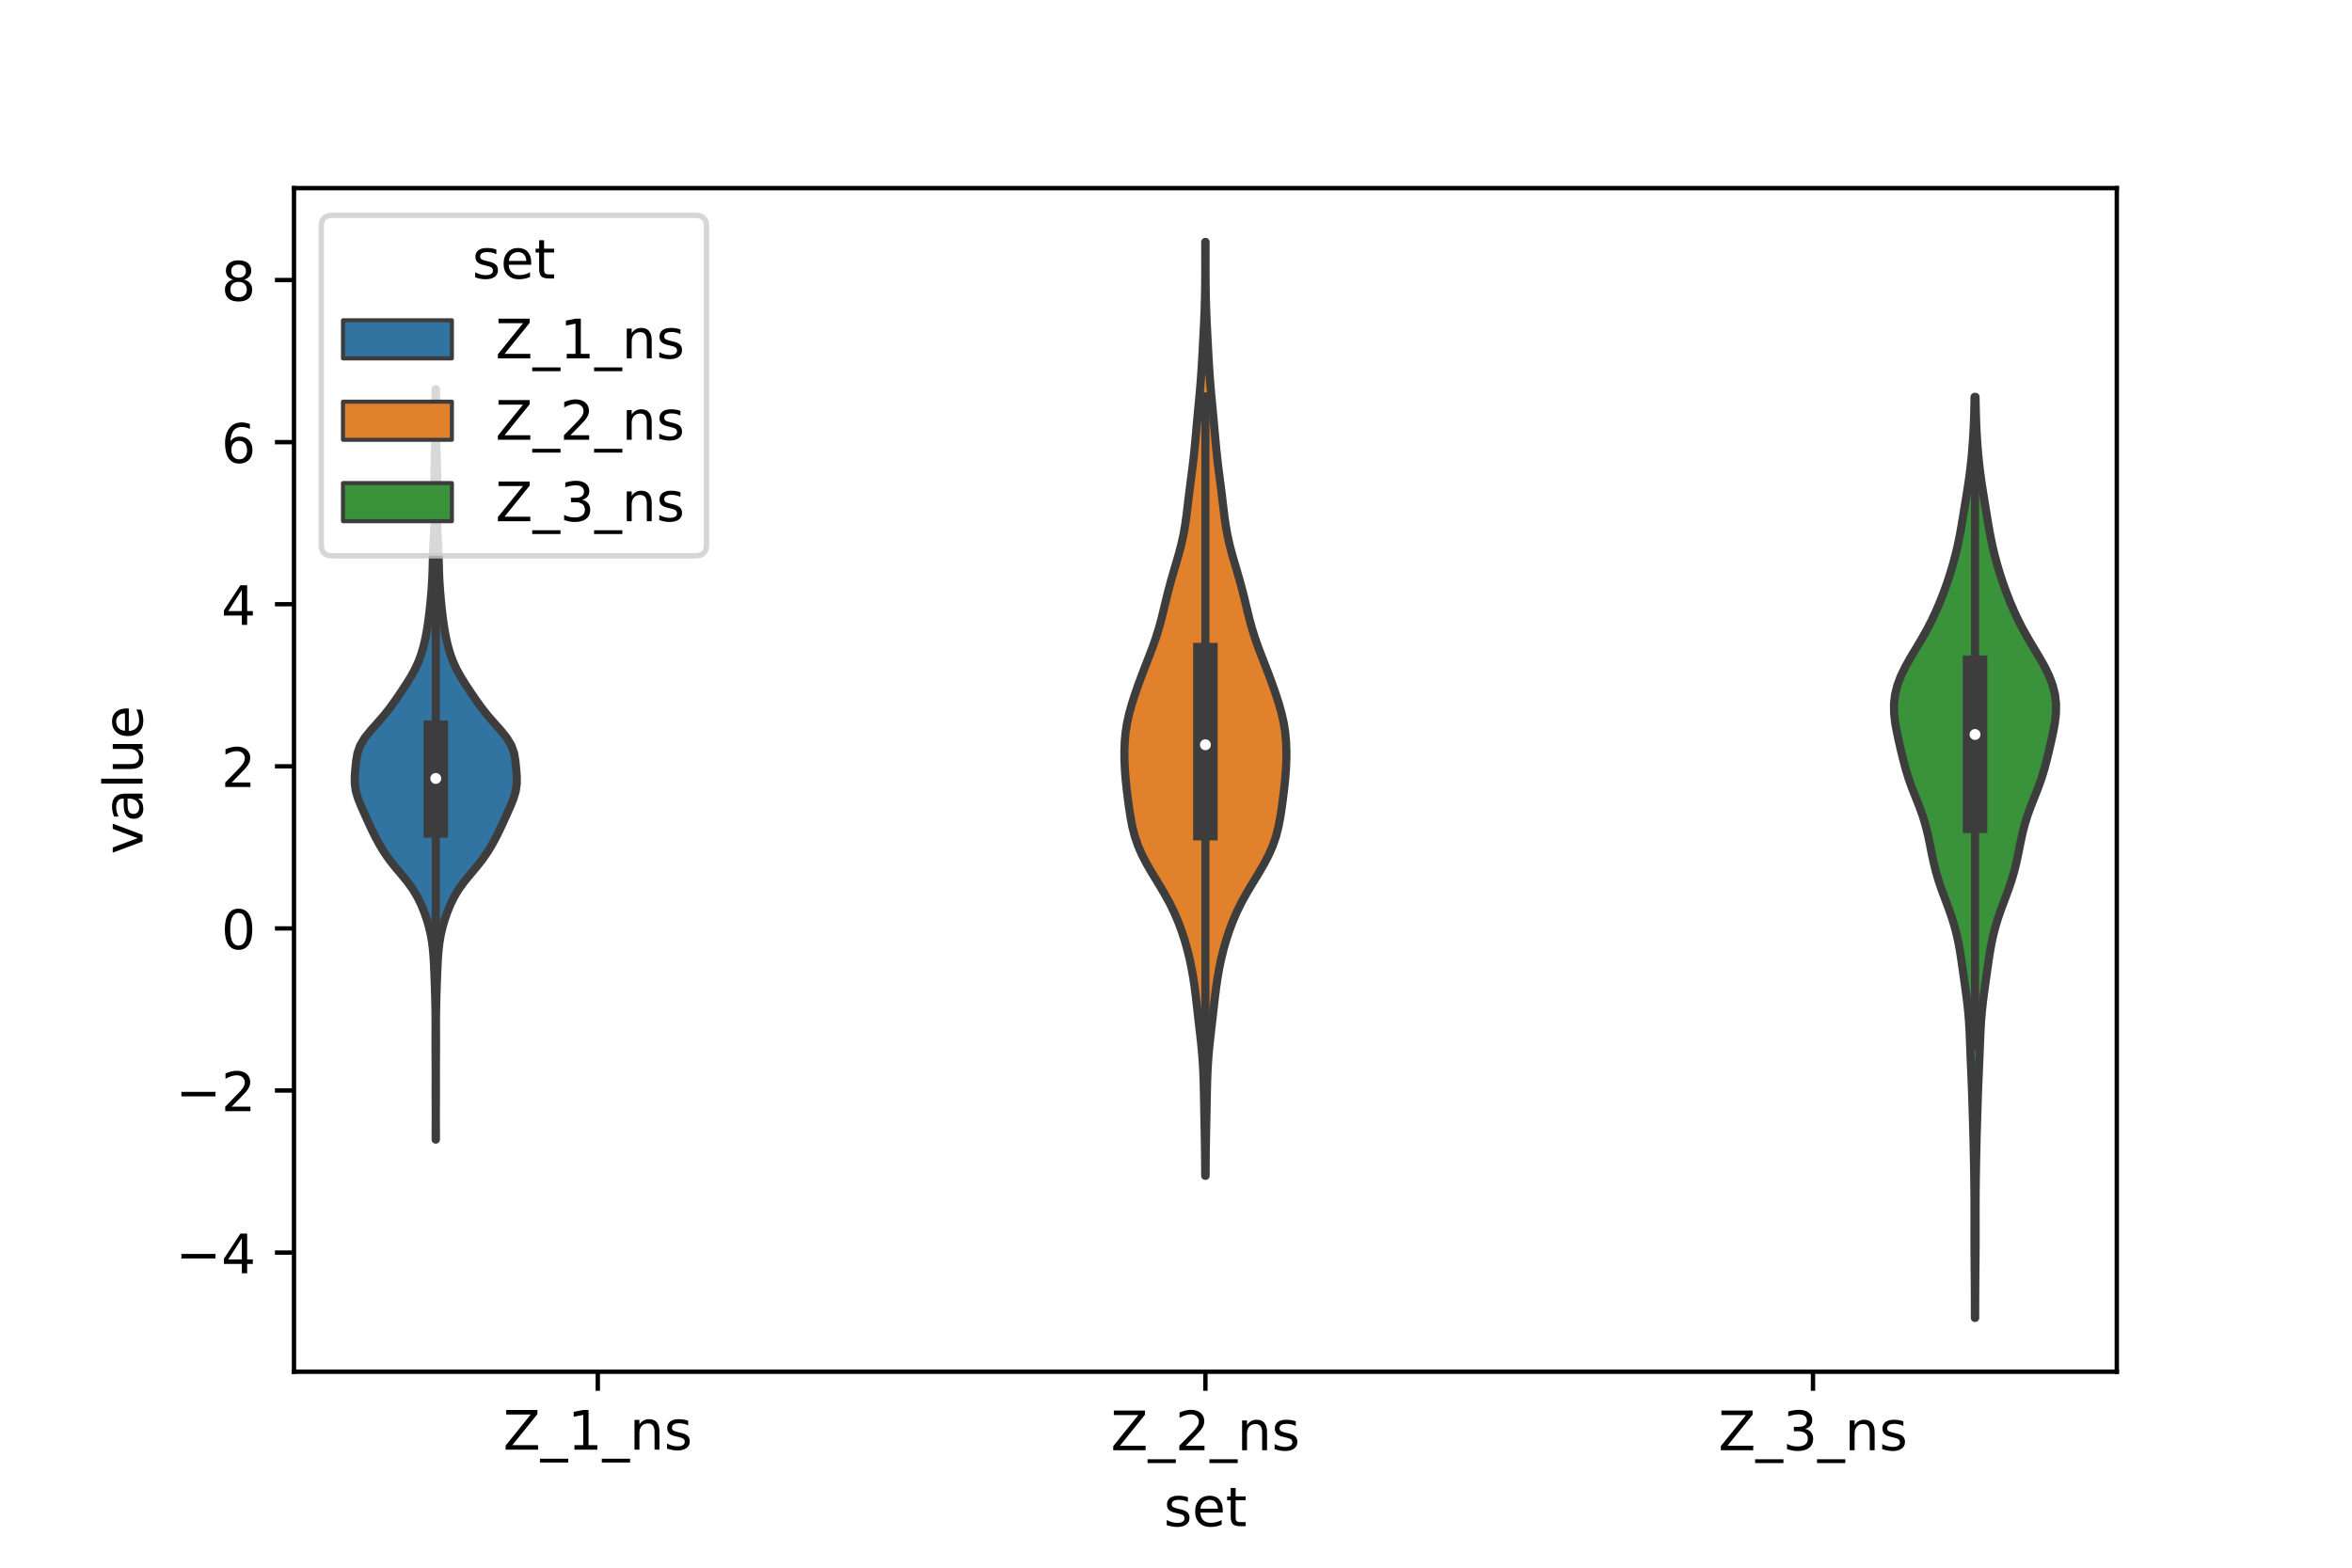 <?xml version="1.0" encoding="utf-8" standalone="no"?>
<!DOCTYPE svg PUBLIC "-//W3C//DTD SVG 1.1//EN"
  "http://www.w3.org/Graphics/SVG/1.1/DTD/svg11.dtd">
<!-- Created with matplotlib (https://matplotlib.org/) -->
<svg height="288pt" version="1.1" viewBox="0 0 432 288" width="432pt" xmlns="http://www.w3.org/2000/svg" xmlns:xlink="http://www.w3.org/1999/xlink">
 <defs>
  <style type="text/css">*{stroke-linecap:butt;stroke-linejoin:round;}</style>
 </defs>
 <g id="figure_1">
  <g id="patch_1">
   <path d="M 0 288 
L 432 288 
L 432 0 
L 0 0 
z
" style="fill:#ffffff;"/>
  </g>
  <g id="axes_1">
   <g id="patch_2">
    <path d="M 54 252 
L 388.8 252 
L 388.8 34.56 
L 54 34.56 
z
" style="fill:#ffffff;"/>
   </g>
   <g id="PolyCollection_1">
    <defs>
     <path d="M 80.063 -78.647 
L 80.017 -78.647 
L 80.019 -80.039 
L 80.024 -81.432 
L 80.028 -82.824 
L 80.026 -84.217 
L 80.022 -85.609 
L 80.017 -87.002 
L 80.017 -88.394 
L 80.019 -89.787 
L 80.021 -91.179 
L 80.016 -92.572 
L 80.006 -93.964 
L 79.997 -95.357 
L 79.994 -96.749 
L 79.999 -98.142 
L 80.004 -99.534 
L 80.001 -100.927 
L 79.985 -102.319 
L 79.957 -103.712 
L 79.921 -105.104 
L 79.88 -106.497 
L 79.832 -107.889 
L 79.778 -109.282 
L 79.717 -110.674 
L 79.641 -112.067 
L 79.531 -113.459 
L 79.367 -114.852 
L 79.13 -116.244 
L 78.811 -117.637 
L 78.409 -119.029 
L 77.926 -120.422 
L 77.358 -121.814 
L 76.681 -123.207 
L 75.851 -124.599 
L 74.846 -125.992 
L 73.703 -127.384 
L 72.529 -128.777 
L 71.436 -130.169 
L 70.477 -131.562 
L 69.64 -132.954 
L 68.894 -134.347 
L 68.213 -135.739 
L 67.57 -137.132 
L 66.942 -138.524 
L 66.325 -139.917 
L 65.763 -141.309 
L 65.35 -142.702 
L 65.16 -144.094 
L 65.171 -145.487 
L 65.281 -146.879 
L 65.425 -148.272 
L 65.668 -149.664 
L 66.161 -151.057 
L 66.997 -152.449 
L 68.12 -153.842 
L 69.367 -155.234 
L 70.574 -156.627 
L 71.667 -158.019 
L 72.666 -159.412 
L 73.618 -160.804 
L 74.54 -162.197 
L 75.408 -163.589 
L 76.183 -164.982 
L 76.831 -166.374 
L 77.351 -167.767 
L 77.762 -169.159 
L 78.094 -170.552 
L 78.364 -171.944 
L 78.587 -173.337 
L 78.776 -174.729 
L 78.939 -176.122 
L 79.081 -177.514 
L 79.205 -178.907 
L 79.313 -180.299 
L 79.396 -181.692 
L 79.45 -183.084 
L 79.485 -184.477 
L 79.52 -185.869 
L 79.573 -187.262 
L 79.646 -188.654 
L 79.724 -190.047 
L 79.789 -191.439 
L 79.828 -192.832 
L 79.837 -194.225 
L 79.824 -195.617 
L 79.803 -197.01 
L 79.784 -198.402 
L 79.78 -199.795 
L 79.797 -201.187 
L 79.833 -202.58 
L 79.873 -203.972 
L 79.907 -205.365 
L 79.932 -206.757 
L 79.952 -208.15 
L 79.971 -209.542 
L 79.988 -210.935 
L 79.996 -212.327 
L 79.996 -213.72 
L 79.993 -215.112 
L 79.995 -216.505 
L 80.085 -216.505 
L 80.085 -216.505 
L 80.087 -215.112 
L 80.084 -213.72 
L 80.084 -212.327 
L 80.092 -210.935 
L 80.109 -209.542 
L 80.128 -208.15 
L 80.148 -206.757 
L 80.173 -205.365 
L 80.207 -203.972 
L 80.247 -202.58 
L 80.283 -201.187 
L 80.3 -199.795 
L 80.296 -198.402 
L 80.277 -197.01 
L 80.256 -195.617 
L 80.243 -194.225 
L 80.252 -192.832 
L 80.291 -191.439 
L 80.356 -190.047 
L 80.434 -188.654 
L 80.507 -187.262 
L 80.56 -185.869 
L 80.595 -184.477 
L 80.63 -183.084 
L 80.684 -181.692 
L 80.767 -180.299 
L 80.875 -178.907 
L 80.999 -177.514 
L 81.141 -176.122 
L 81.304 -174.729 
L 81.493 -173.337 
L 81.716 -171.944 
L 81.986 -170.552 
L 82.318 -169.159 
L 82.729 -167.767 
L 83.249 -166.374 
L 83.897 -164.982 
L 84.672 -163.589 
L 85.54 -162.197 
L 86.462 -160.804 
L 87.414 -159.412 
L 88.413 -158.019 
L 89.506 -156.627 
L 90.713 -155.234 
L 91.96 -153.842 
L 93.083 -152.449 
L 93.919 -151.057 
L 94.412 -149.664 
L 94.655 -148.272 
L 94.799 -146.879 
L 94.909 -145.487 
L 94.92 -144.094 
L 94.73 -142.702 
L 94.317 -141.309 
L 93.755 -139.917 
L 93.138 -138.524 
L 92.51 -137.132 
L 91.867 -135.739 
L 91.186 -134.347 
L 90.44 -132.954 
L 89.603 -131.562 
L 88.644 -130.169 
L 87.551 -128.777 
L 86.377 -127.384 
L 85.234 -125.992 
L 84.229 -124.599 
L 83.399 -123.207 
L 82.722 -121.814 
L 82.154 -120.422 
L 81.671 -119.029 
L 81.269 -117.637 
L 80.95 -116.244 
L 80.713 -114.852 
L 80.549 -113.459 
L 80.439 -112.067 
L 80.363 -110.674 
L 80.302 -109.282 
L 80.248 -107.889 
L 80.2 -106.497 
L 80.159 -105.104 
L 80.123 -103.712 
L 80.095 -102.319 
L 80.079 -100.927 
L 80.076 -99.534 
L 80.081 -98.142 
L 80.086 -96.749 
L 80.083 -95.357 
L 80.074 -93.964 
L 80.064 -92.572 
L 80.059 -91.179 
L 80.061 -89.787 
L 80.063 -88.394 
L 80.063 -87.002 
L 80.058 -85.609 
L 80.054 -84.217 
L 80.052 -82.824 
L 80.056 -81.432 
L 80.061 -80.039 
L 80.063 -78.647 
z
" id="md179e1d41a" style="stroke:#3d3d3d;stroke-width:1.5;"/>
    </defs>
    <g clip-path="url(#p4caecbad64)">
     <use style="fill:#3274a1;stroke:#3d3d3d;stroke-width:1.5;" x="0" xlink:href="#md179e1d41a" y="288"/>
    </g>
   </g>
   <g id="PolyCollection_2">
    <defs>
     <path d="M 221.435 -71.985 
L 221.365 -71.985 
L 221.356 -73.718 
L 221.342 -75.451 
L 221.321 -77.184 
L 221.293 -78.917 
L 221.26 -80.65 
L 221.223 -82.384 
L 221.188 -84.117 
L 221.156 -85.85 
L 221.122 -87.583 
L 221.08 -89.316 
L 221.017 -91.049 
L 220.923 -92.782 
L 220.792 -94.515 
L 220.626 -96.248 
L 220.435 -97.981 
L 220.235 -99.714 
L 220.036 -101.447 
L 219.84 -103.18 
L 219.64 -104.913 
L 219.421 -106.646 
L 219.167 -108.379 
L 218.864 -110.112 
L 218.502 -111.845 
L 218.075 -113.578 
L 217.58 -115.311 
L 217.011 -117.044 
L 216.36 -118.777 
L 215.612 -120.51 
L 214.755 -122.243 
L 213.795 -123.977 
L 212.76 -125.71 
L 211.702 -127.443 
L 210.687 -129.176 
L 209.778 -130.909 
L 209.019 -132.642 
L 208.427 -134.375 
L 207.985 -136.108 
L 207.652 -137.841 
L 207.385 -139.574 
L 207.15 -141.307 
L 206.938 -143.04 
L 206.757 -144.773 
L 206.619 -146.506 
L 206.537 -148.239 
L 206.52 -149.972 
L 206.581 -151.705 
L 206.74 -153.438 
L 207.013 -155.171 
L 207.4 -156.904 
L 207.883 -158.637 
L 208.437 -160.37 
L 209.037 -162.103 
L 209.674 -163.836 
L 210.339 -165.57 
L 211.015 -167.303 
L 211.675 -169.036 
L 212.287 -170.769 
L 212.83 -172.502 
L 213.306 -174.235 
L 213.735 -175.968 
L 214.151 -177.701 
L 214.582 -179.434 
L 215.046 -181.167 
L 215.543 -182.9 
L 216.056 -184.633 
L 216.555 -186.366 
L 217.005 -188.099 
L 217.384 -189.832 
L 217.686 -191.565 
L 217.928 -193.298 
L 218.138 -195.031 
L 218.344 -196.764 
L 218.559 -198.497 
L 218.785 -200.23 
L 219.008 -201.963 
L 219.215 -203.696 
L 219.398 -205.429 
L 219.561 -207.162 
L 219.715 -208.896 
L 219.871 -210.629 
L 220.032 -212.362 
L 220.197 -214.095 
L 220.358 -215.828 
L 220.506 -217.561 
L 220.636 -219.294 
L 220.748 -221.027 
L 220.848 -222.76 
L 220.942 -224.493 
L 221.033 -226.226 
L 221.121 -227.959 
L 221.201 -229.692 
L 221.267 -231.425 
L 221.317 -233.158 
L 221.349 -234.891 
L 221.367 -236.624 
L 221.375 -238.357 
L 221.377 -240.09 
L 221.376 -241.823 
L 221.376 -243.556 
L 221.424 -243.556 
L 221.424 -243.556 
L 221.424 -241.823 
L 221.423 -240.09 
L 221.425 -238.357 
L 221.433 -236.624 
L 221.451 -234.891 
L 221.483 -233.158 
L 221.533 -231.425 
L 221.599 -229.692 
L 221.679 -227.959 
L 221.767 -226.226 
L 221.858 -224.493 
L 221.952 -222.76 
L 222.052 -221.027 
L 222.164 -219.294 
L 222.294 -217.561 
L 222.442 -215.828 
L 222.603 -214.095 
L 222.768 -212.362 
L 222.929 -210.629 
L 223.085 -208.896 
L 223.239 -207.162 
L 223.402 -205.429 
L 223.585 -203.696 
L 223.792 -201.963 
L 224.015 -200.23 
L 224.241 -198.497 
L 224.456 -196.764 
L 224.662 -195.031 
L 224.872 -193.298 
L 225.114 -191.565 
L 225.416 -189.832 
L 225.795 -188.099 
L 226.245 -186.366 
L 226.744 -184.633 
L 227.257 -182.9 
L 227.754 -181.167 
L 228.218 -179.434 
L 228.649 -177.701 
L 229.065 -175.968 
L 229.494 -174.235 
L 229.97 -172.502 
L 230.513 -170.769 
L 231.125 -169.036 
L 231.785 -167.303 
L 232.461 -165.57 
L 233.126 -163.836 
L 233.763 -162.103 
L 234.363 -160.37 
L 234.917 -158.637 
L 235.4 -156.904 
L 235.787 -155.171 
L 236.06 -153.438 
L 236.219 -151.705 
L 236.28 -149.972 
L 236.263 -148.239 
L 236.181 -146.506 
L 236.043 -144.773 
L 235.862 -143.04 
L 235.65 -141.307 
L 235.415 -139.574 
L 235.148 -137.841 
L 234.815 -136.108 
L 234.373 -134.375 
L 233.781 -132.642 
L 233.022 -130.909 
L 232.113 -129.176 
L 231.098 -127.443 
L 230.04 -125.71 
L 229.005 -123.977 
L 228.045 -122.243 
L 227.188 -120.51 
L 226.44 -118.777 
L 225.789 -117.044 
L 225.22 -115.311 
L 224.725 -113.578 
L 224.298 -111.845 
L 223.936 -110.112 
L 223.633 -108.379 
L 223.379 -106.646 
L 223.16 -104.913 
L 222.96 -103.18 
L 222.764 -101.447 
L 222.565 -99.714 
L 222.365 -97.981 
L 222.174 -96.248 
L 222.008 -94.515 
L 221.877 -92.782 
L 221.783 -91.049 
L 221.72 -89.316 
L 221.678 -87.583 
L 221.644 -85.85 
L 221.612 -84.117 
L 221.577 -82.384 
L 221.54 -80.65 
L 221.507 -78.917 
L 221.479 -77.184 
L 221.458 -75.451 
L 221.444 -73.718 
L 221.435 -71.985 
z
" id="md90a93c99d" style="stroke:#3d3d3d;stroke-width:1.5;"/>
    </defs>
    <g clip-path="url(#p4caecbad64)">
     <use style="fill:#e1812c;stroke:#3d3d3d;stroke-width:1.5;" x="0" xlink:href="#md90a93c99d" y="288"/>
    </g>
   </g>
   <g id="PolyCollection_3">
    <defs>
     <path d="M 362.785 -45.884 
L 362.735 -45.884 
L 362.733 -47.593 
L 362.729 -49.302 
L 362.723 -51.011 
L 362.711 -52.72 
L 362.696 -54.429 
L 362.68 -56.138 
L 362.667 -57.848 
L 362.659 -59.557 
L 362.657 -61.266 
L 362.659 -62.975 
L 362.661 -64.684 
L 362.66 -66.393 
L 362.654 -68.102 
L 362.64 -69.811 
L 362.618 -71.52 
L 362.59 -73.23 
L 362.559 -74.939 
L 362.524 -76.648 
L 362.485 -78.357 
L 362.44 -80.066 
L 362.39 -81.775 
L 362.338 -83.484 
L 362.285 -85.193 
L 362.229 -86.903 
L 362.168 -88.612 
L 362.098 -90.321 
L 362.023 -92.03 
L 361.95 -93.739 
L 361.883 -95.448 
L 361.818 -97.157 
L 361.741 -98.866 
L 361.637 -100.576 
L 361.492 -102.285 
L 361.306 -103.994 
L 361.087 -105.703 
L 360.85 -107.412 
L 360.608 -109.121 
L 360.365 -110.83 
L 360.112 -112.539 
L 359.824 -114.249 
L 359.474 -115.958 
L 359.041 -117.667 
L 358.52 -119.376 
L 357.924 -121.085 
L 357.286 -122.794 
L 356.652 -124.503 
L 356.067 -126.212 
L 355.563 -127.922 
L 355.142 -129.631 
L 354.782 -131.34 
L 354.443 -133.049 
L 354.08 -134.758 
L 353.651 -136.467 
L 353.128 -138.176 
L 352.509 -139.885 
L 351.831 -141.595 
L 351.158 -143.304 
L 350.547 -145.013 
L 350.023 -146.722 
L 349.571 -148.431 
L 349.158 -150.14 
L 348.764 -151.849 
L 348.395 -153.558 
L 348.087 -155.268 
L 347.898 -156.977 
L 347.88 -158.686 
L 348.074 -160.395 
L 348.497 -162.104 
L 349.14 -163.813 
L 349.972 -165.522 
L 350.937 -167.231 
L 351.964 -168.941 
L 352.984 -170.65 
L 353.945 -172.359 
L 354.825 -174.068 
L 355.622 -175.777 
L 356.349 -177.486 
L 357.016 -179.195 
L 357.631 -180.904 
L 358.193 -182.614 
L 358.704 -184.323 
L 359.163 -186.032 
L 359.57 -187.741 
L 359.925 -189.45 
L 360.238 -191.159 
L 360.523 -192.868 
L 360.799 -194.577 
L 361.077 -196.287 
L 361.353 -197.996 
L 361.613 -199.705 
L 361.844 -201.414 
L 362.041 -203.123 
L 362.206 -204.832 
L 362.341 -206.541 
L 362.45 -208.25 
L 362.535 -209.96 
L 362.596 -211.669 
L 362.641 -213.378 
L 362.674 -215.087 
L 362.846 -215.087 
L 362.846 -215.087 
L 362.879 -213.378 
L 362.924 -211.669 
L 362.985 -209.96 
L 363.07 -208.25 
L 363.179 -206.541 
L 363.314 -204.832 
L 363.479 -203.123 
L 363.676 -201.414 
L 363.907 -199.705 
L 364.167 -197.996 
L 364.443 -196.287 
L 364.721 -194.577 
L 364.997 -192.868 
L 365.282 -191.159 
L 365.595 -189.45 
L 365.95 -187.741 
L 366.357 -186.032 
L 366.816 -184.323 
L 367.327 -182.614 
L 367.889 -180.904 
L 368.504 -179.195 
L 369.171 -177.486 
L 369.898 -175.777 
L 370.695 -174.068 
L 371.575 -172.359 
L 372.536 -170.65 
L 373.556 -168.941 
L 374.583 -167.231 
L 375.548 -165.522 
L 376.38 -163.813 
L 377.023 -162.104 
L 377.446 -160.395 
L 377.64 -158.686 
L 377.622 -156.977 
L 377.433 -155.268 
L 377.125 -153.558 
L 376.756 -151.849 
L 376.362 -150.14 
L 375.949 -148.431 
L 375.497 -146.722 
L 374.973 -145.013 
L 374.362 -143.304 
L 373.689 -141.595 
L 373.011 -139.885 
L 372.392 -138.176 
L 371.869 -136.467 
L 371.44 -134.758 
L 371.077 -133.049 
L 370.738 -131.34 
L 370.378 -129.631 
L 369.957 -127.922 
L 369.453 -126.212 
L 368.868 -124.503 
L 368.234 -122.794 
L 367.596 -121.085 
L 367 -119.376 
L 366.479 -117.667 
L 366.046 -115.958 
L 365.696 -114.249 
L 365.408 -112.539 
L 365.155 -110.83 
L 364.912 -109.121 
L 364.67 -107.412 
L 364.433 -105.703 
L 364.214 -103.994 
L 364.028 -102.285 
L 363.883 -100.576 
L 363.779 -98.866 
L 363.702 -97.157 
L 363.637 -95.448 
L 363.57 -93.739 
L 363.497 -92.03 
L 363.422 -90.321 
L 363.352 -88.612 
L 363.291 -86.903 
L 363.235 -85.193 
L 363.182 -83.484 
L 363.13 -81.775 
L 363.08 -80.066 
L 363.035 -78.357 
L 362.996 -76.648 
L 362.961 -74.939 
L 362.93 -73.23 
L 362.902 -71.52 
L 362.88 -69.811 
L 362.866 -68.102 
L 362.86 -66.393 
L 362.859 -64.684 
L 362.861 -62.975 
L 362.863 -61.266 
L 362.861 -59.557 
L 362.853 -57.848 
L 362.84 -56.138 
L 362.824 -54.429 
L 362.809 -52.72 
L 362.797 -51.011 
L 362.791 -49.302 
L 362.787 -47.593 
L 362.785 -45.884 
z
" id="m3071bacc6a" style="stroke:#3d3d3d;stroke-width:1.5;"/>
    </defs>
    <g clip-path="url(#p4caecbad64)">
     <use style="fill:#3a923a;stroke:#3d3d3d;stroke-width:1.5;" x="0" xlink:href="#m3071bacc6a" y="288"/>
    </g>
   </g>
   <g id="patch_3">
    <path clip-path="url(#p4caecbad64)" d="M 109.8 170.558 
L 109.8 170.558 
L 109.8 170.558 
L 109.8 170.558 
z
" style="fill:#3274a1;stroke:#3d3d3d;stroke-linejoin:miter;stroke-width:0.75;"/>
   </g>
   <g id="patch_4">
    <path clip-path="url(#p4caecbad64)" d="M 109.8 170.558 
L 109.8 170.558 
L 109.8 170.558 
L 109.8 170.558 
z
" style="fill:#e1812c;stroke:#3d3d3d;stroke-linejoin:miter;stroke-width:0.75;"/>
   </g>
   <g id="patch_5">
    <path clip-path="url(#p4caecbad64)" d="M 109.8 170.558 
L 109.8 170.558 
L 109.8 170.558 
L 109.8 170.558 
z
" style="fill:#3a923a;stroke:#3d3d3d;stroke-linejoin:miter;stroke-width:0.75;"/>
   </g>
   <g id="matplotlib.axis_1">
    <g id="xtick_1">
     <g id="line2d_1">
      <defs>
       <path d="M 0 0 
L 0 3.5 
" id="mbedfca39b6" style="stroke:#000000;stroke-width:0.8;"/>
      </defs>
      <g>
       <use style="stroke:#000000;stroke-width:0.8;" x="109.8" xlink:href="#mbedfca39b6" y="252"/>
      </g>
     </g>
     <g id="text_1">
      <!-- Z_1_ns -->
      <g transform="translate(92.42 266.32)scale(0.1 -0.1)">
       <defs>
        <path d="M 5.609 72.906 
L 62.891 72.906 
L 62.891 65.375 
L 16.797 8.297 
L 64.016 8.297 
L 64.016 0 
L 4.5 0 
L 4.5 7.516 
L 50.594 64.594 
L 5.609 64.594 
z
" id="DejaVuSans-90"/>
        <path d="M 50.984 -16.609 
L 50.984 -23.578 
L -0.984 -23.578 
L -0.984 -16.609 
z
" id="DejaVuSans-95"/>
        <path d="M 12.406 8.297 
L 28.516 8.297 
L 28.516 63.922 
L 10.984 60.406 
L 10.984 69.391 
L 28.422 72.906 
L 38.281 72.906 
L 38.281 8.297 
L 54.391 8.297 
L 54.391 0 
L 12.406 0 
z
" id="DejaVuSans-49"/>
        <path d="M 54.891 33.016 
L 54.891 0 
L 45.906 0 
L 45.906 32.719 
Q 45.906 40.484 42.875 44.328 
Q 39.844 48.188 33.797 48.188 
Q 26.516 48.188 22.312 43.547 
Q 18.109 38.922 18.109 30.906 
L 18.109 0 
L 9.078 0 
L 9.078 54.688 
L 18.109 54.688 
L 18.109 46.188 
Q 21.344 51.125 25.703 53.562 
Q 30.078 56 35.797 56 
Q 45.219 56 50.047 50.172 
Q 54.891 44.344 54.891 33.016 
z
" id="DejaVuSans-110"/>
        <path d="M 44.281 53.078 
L 44.281 44.578 
Q 40.484 46.531 36.375 47.5 
Q 32.281 48.484 27.875 48.484 
Q 21.188 48.484 17.844 46.438 
Q 14.5 44.391 14.5 40.281 
Q 14.5 37.156 16.891 35.375 
Q 19.281 33.594 26.516 31.984 
L 29.594 31.297 
Q 39.156 29.25 43.188 25.516 
Q 47.219 21.781 47.219 15.094 
Q 47.219 7.469 41.188 3.016 
Q 35.156 -1.422 24.609 -1.422 
Q 20.219 -1.422 15.453 -0.562 
Q 10.688 0.297 5.422 2 
L 5.422 11.281 
Q 10.406 8.688 15.234 7.391 
Q 20.062 6.109 24.812 6.109 
Q 31.156 6.109 34.562 8.281 
Q 37.984 10.453 37.984 14.406 
Q 37.984 18.062 35.516 20.016 
Q 33.062 21.969 24.703 23.781 
L 21.578 24.516 
Q 13.234 26.266 9.516 29.906 
Q 5.812 33.547 5.812 39.891 
Q 5.812 47.609 11.281 51.797 
Q 16.75 56 26.812 56 
Q 31.781 56 36.172 55.266 
Q 40.578 54.547 44.281 53.078 
z
" id="DejaVuSans-115"/>
       </defs>
       <use xlink:href="#DejaVuSans-90"/>
       <use x="68.506" xlink:href="#DejaVuSans-95"/>
       <use x="118.506" xlink:href="#DejaVuSans-49"/>
       <use x="182.129" xlink:href="#DejaVuSans-95"/>
       <use x="232.129" xlink:href="#DejaVuSans-110"/>
       <use x="295.508" xlink:href="#DejaVuSans-115"/>
      </g>
     </g>
    </g>
    <g id="xtick_2">
     <g id="line2d_2">
      <g>
       <use style="stroke:#000000;stroke-width:0.8;" x="221.4" xlink:href="#mbedfca39b6" y="252"/>
      </g>
     </g>
     <g id="text_2">
      <!-- Z_2_ns -->
      <g transform="translate(204.02 266.422)scale(0.1 -0.1)">
       <defs>
        <path d="M 19.188 8.297 
L 53.609 8.297 
L 53.609 0 
L 7.328 0 
L 7.328 8.297 
Q 12.938 14.109 22.625 23.891 
Q 32.328 33.688 34.812 36.531 
Q 39.547 41.844 41.422 45.531 
Q 43.312 49.219 43.312 52.781 
Q 43.312 58.594 39.234 62.25 
Q 35.156 65.922 28.609 65.922 
Q 23.969 65.922 18.812 64.312 
Q 13.672 62.703 7.812 59.422 
L 7.812 69.391 
Q 13.766 71.781 18.938 73 
Q 24.125 74.219 28.422 74.219 
Q 39.75 74.219 46.484 68.547 
Q 53.219 62.891 53.219 53.422 
Q 53.219 48.922 51.531 44.891 
Q 49.859 40.875 45.406 35.406 
Q 44.188 33.984 37.641 27.219 
Q 31.109 20.453 19.188 8.297 
z
" id="DejaVuSans-50"/>
       </defs>
       <use xlink:href="#DejaVuSans-90"/>
       <use x="68.506" xlink:href="#DejaVuSans-95"/>
       <use x="118.506" xlink:href="#DejaVuSans-50"/>
       <use x="182.129" xlink:href="#DejaVuSans-95"/>
       <use x="232.129" xlink:href="#DejaVuSans-110"/>
       <use x="295.508" xlink:href="#DejaVuSans-115"/>
      </g>
     </g>
    </g>
    <g id="xtick_3">
     <g id="line2d_3">
      <g>
       <use style="stroke:#000000;stroke-width:0.8;" x="333" xlink:href="#mbedfca39b6" y="252"/>
      </g>
     </g>
     <g id="text_3">
      <!-- Z_3_ns -->
      <g transform="translate(315.62 266.422)scale(0.1 -0.1)">
       <defs>
        <path d="M 40.578 39.312 
Q 47.656 37.797 51.625 33 
Q 55.609 28.219 55.609 21.188 
Q 55.609 10.406 48.188 4.484 
Q 40.766 -1.422 27.094 -1.422 
Q 22.516 -1.422 17.656 -0.516 
Q 12.797 0.391 7.625 2.203 
L 7.625 11.719 
Q 11.719 9.328 16.594 8.109 
Q 21.484 6.891 26.812 6.891 
Q 36.078 6.891 40.938 10.547 
Q 45.797 14.203 45.797 21.188 
Q 45.797 27.641 41.281 31.266 
Q 36.766 34.906 28.719 34.906 
L 20.219 34.906 
L 20.219 43.016 
L 29.109 43.016 
Q 36.375 43.016 40.234 45.922 
Q 44.094 48.828 44.094 54.297 
Q 44.094 59.906 40.109 62.906 
Q 36.141 65.922 28.719 65.922 
Q 24.656 65.922 20.016 65.031 
Q 15.375 64.156 9.812 62.312 
L 9.812 71.094 
Q 15.438 72.656 20.344 73.438 
Q 25.25 74.219 29.594 74.219 
Q 40.828 74.219 47.359 69.109 
Q 53.906 64.016 53.906 55.328 
Q 53.906 49.266 50.438 45.094 
Q 46.969 40.922 40.578 39.312 
z
" id="DejaVuSans-51"/>
       </defs>
       <use xlink:href="#DejaVuSans-90"/>
       <use x="68.506" xlink:href="#DejaVuSans-95"/>
       <use x="118.506" xlink:href="#DejaVuSans-51"/>
       <use x="182.129" xlink:href="#DejaVuSans-95"/>
       <use x="232.129" xlink:href="#DejaVuSans-110"/>
       <use x="295.508" xlink:href="#DejaVuSans-115"/>
      </g>
     </g>
    </g>
    <g id="text_4">
     <!-- set -->
     <g transform="translate(213.759 280.378)scale(0.1 -0.1)">
      <defs>
       <path d="M 56.203 29.594 
L 56.203 25.203 
L 14.891 25.203 
Q 15.484 15.922 20.484 11.062 
Q 25.484 6.203 34.422 6.203 
Q 39.594 6.203 44.453 7.469 
Q 49.312 8.734 54.109 11.281 
L 54.109 2.781 
Q 49.266 0.734 44.188 -0.344 
Q 39.109 -1.422 33.891 -1.422 
Q 20.797 -1.422 13.156 6.188 
Q 5.516 13.812 5.516 26.812 
Q 5.516 40.234 12.766 48.109 
Q 20.016 56 32.328 56 
Q 43.359 56 49.781 48.891 
Q 56.203 41.797 56.203 29.594 
z
M 47.219 32.234 
Q 47.125 39.594 43.094 43.984 
Q 39.062 48.391 32.422 48.391 
Q 24.906 48.391 20.391 44.141 
Q 15.875 39.891 15.188 32.172 
z
" id="DejaVuSans-101"/>
       <path d="M 18.312 70.219 
L 18.312 54.688 
L 36.812 54.688 
L 36.812 47.703 
L 18.312 47.703 
L 18.312 18.016 
Q 18.312 11.328 20.141 9.422 
Q 21.969 7.516 27.594 7.516 
L 36.812 7.516 
L 36.812 0 
L 27.594 0 
Q 17.188 0 13.234 3.875 
Q 9.281 7.766 9.281 18.016 
L 9.281 47.703 
L 2.688 47.703 
L 2.688 54.688 
L 9.281 54.688 
L 9.281 70.219 
z
" id="DejaVuSans-116"/>
      </defs>
      <use xlink:href="#DejaVuSans-115"/>
      <use x="52.1" xlink:href="#DejaVuSans-101"/>
      <use x="113.623" xlink:href="#DejaVuSans-116"/>
     </g>
    </g>
   </g>
   <g id="matplotlib.axis_2">
    <g id="ytick_1">
     <g id="line2d_4">
      <defs>
       <path d="M 0 0 
L -3.5 0 
" id="mb4f924f54d" style="stroke:#000000;stroke-width:0.8;"/>
      </defs>
      <g>
       <use style="stroke:#000000;stroke-width:0.8;" x="54" xlink:href="#mb4f924f54d" y="230.112"/>
      </g>
     </g>
     <g id="text_5">
      <!-- −4 -->
      <g transform="translate(32.258 233.911)scale(0.1 -0.1)">
       <defs>
        <path d="M 10.594 35.5 
L 73.188 35.5 
L 73.188 27.203 
L 10.594 27.203 
z
" id="DejaVuSans-8722"/>
        <path d="M 37.797 64.312 
L 12.891 25.391 
L 37.797 25.391 
z
M 35.203 72.906 
L 47.609 72.906 
L 47.609 25.391 
L 58.016 25.391 
L 58.016 17.188 
L 47.609 17.188 
L 47.609 0 
L 37.797 0 
L 37.797 17.188 
L 4.891 17.188 
L 4.891 26.703 
z
" id="DejaVuSans-52"/>
       </defs>
       <use xlink:href="#DejaVuSans-8722"/>
       <use x="83.789" xlink:href="#DejaVuSans-52"/>
      </g>
     </g>
    </g>
    <g id="ytick_2">
     <g id="line2d_5">
      <g>
       <use style="stroke:#000000;stroke-width:0.8;" x="54" xlink:href="#mb4f924f54d" y="200.335"/>
      </g>
     </g>
     <g id="text_6">
      <!-- −2 -->
      <g transform="translate(32.258 204.134)scale(0.1 -0.1)">
       <use xlink:href="#DejaVuSans-8722"/>
       <use x="83.789" xlink:href="#DejaVuSans-50"/>
      </g>
     </g>
    </g>
    <g id="ytick_3">
     <g id="line2d_6">
      <g>
       <use style="stroke:#000000;stroke-width:0.8;" x="54" xlink:href="#mb4f924f54d" y="170.558"/>
      </g>
     </g>
     <g id="text_7">
      <!-- 0 -->
      <g transform="translate(40.638 174.357)scale(0.1 -0.1)">
       <defs>
        <path d="M 31.781 66.406 
Q 24.172 66.406 20.328 58.906 
Q 16.5 51.422 16.5 36.375 
Q 16.5 21.391 20.328 13.891 
Q 24.172 6.391 31.781 6.391 
Q 39.453 6.391 43.281 13.891 
Q 47.125 21.391 47.125 36.375 
Q 47.125 51.422 43.281 58.906 
Q 39.453 66.406 31.781 66.406 
z
M 31.781 74.219 
Q 44.047 74.219 50.516 64.516 
Q 56.984 54.828 56.984 36.375 
Q 56.984 17.969 50.516 8.266 
Q 44.047 -1.422 31.781 -1.422 
Q 19.531 -1.422 13.062 8.266 
Q 6.594 17.969 6.594 36.375 
Q 6.594 54.828 13.062 64.516 
Q 19.531 74.219 31.781 74.219 
z
" id="DejaVuSans-48"/>
       </defs>
       <use xlink:href="#DejaVuSans-48"/>
      </g>
     </g>
    </g>
    <g id="ytick_4">
     <g id="line2d_7">
      <g>
       <use style="stroke:#000000;stroke-width:0.8;" x="54" xlink:href="#mb4f924f54d" y="140.78"/>
      </g>
     </g>
     <g id="text_8">
      <!-- 2 -->
      <g transform="translate(40.638 144.58)scale(0.1 -0.1)">
       <use xlink:href="#DejaVuSans-50"/>
      </g>
     </g>
    </g>
    <g id="ytick_5">
     <g id="line2d_8">
      <g>
       <use style="stroke:#000000;stroke-width:0.8;" x="54" xlink:href="#mb4f924f54d" y="111.003"/>
      </g>
     </g>
     <g id="text_9">
      <!-- 4 -->
      <g transform="translate(40.638 114.802)scale(0.1 -0.1)">
       <use xlink:href="#DejaVuSans-52"/>
      </g>
     </g>
    </g>
    <g id="ytick_6">
     <g id="line2d_9">
      <g>
       <use style="stroke:#000000;stroke-width:0.8;" x="54" xlink:href="#mb4f924f54d" y="81.226"/>
      </g>
     </g>
     <g id="text_10">
      <!-- 6 -->
      <g transform="translate(40.638 85.025)scale(0.1 -0.1)">
       <defs>
        <path d="M 33.016 40.375 
Q 26.375 40.375 22.484 35.828 
Q 18.609 31.297 18.609 23.391 
Q 18.609 15.531 22.484 10.953 
Q 26.375 6.391 33.016 6.391 
Q 39.656 6.391 43.531 10.953 
Q 47.406 15.531 47.406 23.391 
Q 47.406 31.297 43.531 35.828 
Q 39.656 40.375 33.016 40.375 
z
M 52.594 71.297 
L 52.594 62.312 
Q 48.875 64.062 45.094 64.984 
Q 41.312 65.922 37.594 65.922 
Q 27.828 65.922 22.672 59.328 
Q 17.531 52.734 16.797 39.406 
Q 19.672 43.656 24.016 45.922 
Q 28.375 48.188 33.594 48.188 
Q 44.578 48.188 50.953 41.516 
Q 57.328 34.859 57.328 23.391 
Q 57.328 12.156 50.688 5.359 
Q 44.047 -1.422 33.016 -1.422 
Q 20.359 -1.422 13.672 8.266 
Q 6.984 17.969 6.984 36.375 
Q 6.984 53.656 15.188 63.938 
Q 23.391 74.219 37.203 74.219 
Q 40.922 74.219 44.703 73.484 
Q 48.484 72.75 52.594 71.297 
z
" id="DejaVuSans-54"/>
       </defs>
       <use xlink:href="#DejaVuSans-54"/>
      </g>
     </g>
    </g>
    <g id="ytick_7">
     <g id="line2d_10">
      <g>
       <use style="stroke:#000000;stroke-width:0.8;" x="54" xlink:href="#mb4f924f54d" y="51.449"/>
      </g>
     </g>
     <g id="text_11">
      <!-- 8 -->
      <g transform="translate(40.638 55.248)scale(0.1 -0.1)">
       <defs>
        <path d="M 31.781 34.625 
Q 24.75 34.625 20.719 30.859 
Q 16.703 27.094 16.703 20.516 
Q 16.703 13.922 20.719 10.156 
Q 24.75 6.391 31.781 6.391 
Q 38.812 6.391 42.859 10.172 
Q 46.922 13.969 46.922 20.516 
Q 46.922 27.094 42.891 30.859 
Q 38.875 34.625 31.781 34.625 
z
M 21.922 38.812 
Q 15.578 40.375 12.031 44.719 
Q 8.5 49.078 8.5 55.328 
Q 8.5 64.062 14.719 69.141 
Q 20.953 74.219 31.781 74.219 
Q 42.672 74.219 48.875 69.141 
Q 55.078 64.062 55.078 55.328 
Q 55.078 49.078 51.531 44.719 
Q 48 40.375 41.703 38.812 
Q 48.828 37.156 52.797 32.312 
Q 56.781 27.484 56.781 20.516 
Q 56.781 9.906 50.312 4.234 
Q 43.844 -1.422 31.781 -1.422 
Q 19.734 -1.422 13.25 4.234 
Q 6.781 9.906 6.781 20.516 
Q 6.781 27.484 10.781 32.312 
Q 14.797 37.156 21.922 38.812 
z
M 18.312 54.391 
Q 18.312 48.734 21.844 45.562 
Q 25.391 42.391 31.781 42.391 
Q 38.141 42.391 41.719 45.562 
Q 45.312 48.734 45.312 54.391 
Q 45.312 60.062 41.719 63.234 
Q 38.141 66.406 31.781 66.406 
Q 25.391 66.406 21.844 63.234 
Q 18.312 60.062 18.312 54.391 
z
" id="DejaVuSans-56"/>
       </defs>
       <use xlink:href="#DejaVuSans-56"/>
      </g>
     </g>
    </g>
    <g id="text_12">
     <!-- value -->
     <g transform="translate(26.178 156.938)rotate(-90)scale(0.1 -0.1)">
      <defs>
       <path d="M 2.984 54.688 
L 12.5 54.688 
L 29.594 8.797 
L 46.688 54.688 
L 56.203 54.688 
L 35.688 0 
L 23.484 0 
z
" id="DejaVuSans-118"/>
       <path d="M 34.281 27.484 
Q 23.391 27.484 19.188 25 
Q 14.984 22.516 14.984 16.5 
Q 14.984 11.719 18.141 8.906 
Q 21.297 6.109 26.703 6.109 
Q 34.188 6.109 38.703 11.406 
Q 43.219 16.703 43.219 25.484 
L 43.219 27.484 
z
M 52.203 31.203 
L 52.203 0 
L 43.219 0 
L 43.219 8.297 
Q 40.141 3.328 35.547 0.953 
Q 30.953 -1.422 24.312 -1.422 
Q 15.922 -1.422 10.953 3.297 
Q 6 8.016 6 15.922 
Q 6 25.141 12.172 29.828 
Q 18.359 34.516 30.609 34.516 
L 43.219 34.516 
L 43.219 35.406 
Q 43.219 41.609 39.141 45 
Q 35.062 48.391 27.688 48.391 
Q 23 48.391 18.547 47.266 
Q 14.109 46.141 10.016 43.891 
L 10.016 52.203 
Q 14.938 54.109 19.578 55.047 
Q 24.219 56 28.609 56 
Q 40.484 56 46.344 49.844 
Q 52.203 43.703 52.203 31.203 
z
" id="DejaVuSans-97"/>
       <path d="M 9.422 75.984 
L 18.406 75.984 
L 18.406 0 
L 9.422 0 
z
" id="DejaVuSans-108"/>
       <path d="M 8.5 21.578 
L 8.5 54.688 
L 17.484 54.688 
L 17.484 21.922 
Q 17.484 14.156 20.5 10.266 
Q 23.531 6.391 29.594 6.391 
Q 36.859 6.391 41.078 11.031 
Q 45.312 15.672 45.312 23.688 
L 45.312 54.688 
L 54.297 54.688 
L 54.297 0 
L 45.312 0 
L 45.312 8.406 
Q 42.047 3.422 37.719 1 
Q 33.406 -1.422 27.688 -1.422 
Q 18.266 -1.422 13.375 4.438 
Q 8.5 10.297 8.5 21.578 
z
M 31.109 56 
z
" id="DejaVuSans-117"/>
      </defs>
      <use xlink:href="#DejaVuSans-118"/>
      <use x="59.18" xlink:href="#DejaVuSans-97"/>
      <use x="120.459" xlink:href="#DejaVuSans-108"/>
      <use x="148.242" xlink:href="#DejaVuSans-117"/>
      <use x="211.621" xlink:href="#DejaVuSans-101"/>
     </g>
    </g>
   </g>
   <g id="line2d_11">
    <path clip-path="url(#p4caecbad64)" d="M 80.04 177.187 
L 80.04 109.265 
" style="fill:none;stroke:#3d3d3d;stroke-linecap:square;stroke-width:1.5;"/>
   </g>
   <g id="line2d_12">
    <path clip-path="url(#p4caecbad64)" d="M 80.04 151.642 
L 80.04 134.601 
" style="fill:none;stroke:#3d3d3d;stroke-linecap:square;stroke-width:4.5;"/>
   </g>
   <g id="line2d_13">
    <path clip-path="url(#p4caecbad64)" d="M 221.4 199.143 
L 221.4 72.827 
" style="fill:none;stroke:#3d3d3d;stroke-linecap:square;stroke-width:1.5;"/>
   </g>
   <g id="line2d_14">
    <path clip-path="url(#p4caecbad64)" d="M 221.4 152.145 
L 221.4 120.357 
" style="fill:none;stroke:#3d3d3d;stroke-linecap:square;stroke-width:4.5;"/>
   </g>
   <g id="line2d_15">
    <path clip-path="url(#p4caecbad64)" d="M 362.76 192.258 
L 362.76 82.03 
" style="fill:none;stroke:#3d3d3d;stroke-linecap:square;stroke-width:1.5;"/>
   </g>
   <g id="line2d_16">
    <path clip-path="url(#p4caecbad64)" d="M 362.76 150.794 
L 362.76 122.663 
" style="fill:none;stroke:#3d3d3d;stroke-linecap:square;stroke-width:4.5;"/>
   </g>
   <g id="patch_6">
    <path d="M 54 252 
L 54 34.56 
" style="fill:none;stroke:#000000;stroke-linecap:square;stroke-linejoin:miter;stroke-width:0.8;"/>
   </g>
   <g id="patch_7">
    <path d="M 388.8 252 
L 388.8 34.56 
" style="fill:none;stroke:#000000;stroke-linecap:square;stroke-linejoin:miter;stroke-width:0.8;"/>
   </g>
   <g id="patch_8">
    <path d="M 54 252 
L 388.8 252 
" style="fill:none;stroke:#000000;stroke-linecap:square;stroke-linejoin:miter;stroke-width:0.8;"/>
   </g>
   <g id="patch_9">
    <path d="M 54 34.56 
L 388.8 34.56 
" style="fill:none;stroke:#000000;stroke-linecap:square;stroke-linejoin:miter;stroke-width:0.8;"/>
   </g>
   <g id="PathCollection_1">
    <defs>
     <path d="M 0 1.5 
C 0.398 1.5 0.779 1.342 1.061 1.061 
C 1.342 0.779 1.5 0.398 1.5 0 
C 1.5 -0.398 1.342 -0.779 1.061 -1.061 
C 0.779 -1.342 0.398 -1.5 0 -1.5 
C -0.398 -1.5 -0.779 -1.342 -1.061 -1.061 
C -1.342 -0.779 -1.5 -0.398 -1.5 0 
C -1.5 0.398 -1.342 0.779 -1.061 1.061 
C -0.779 1.342 -0.398 1.5 0 1.5 
z
" id="mc294ddeb0d" style="stroke:#3d3d3d;"/>
    </defs>
    <g clip-path="url(#p4caecbad64)">
     <use style="fill:#ffffff;stroke:#3d3d3d;" x="80.04" xlink:href="#mc294ddeb0d" y="143.007"/>
    </g>
   </g>
   <g id="PathCollection_2">
    <g clip-path="url(#p4caecbad64)">
     <use style="fill:#ffffff;stroke:#3d3d3d;" x="221.4" xlink:href="#mc294ddeb0d" y="136.82"/>
    </g>
   </g>
   <g id="PathCollection_3">
    <g clip-path="url(#p4caecbad64)">
     <use style="fill:#ffffff;stroke:#3d3d3d;" x="362.76" xlink:href="#mc294ddeb0d" y="134.93"/>
    </g>
   </g>
   <g id="legend_1">
    <g id="patch_10">
     <path d="M 61 102.107 
L 127.759 102.107 
Q 129.759 102.107 129.759 100.107 
L 129.759 41.56 
Q 129.759 39.56 127.759 39.56 
L 61 39.56 
Q 59 39.56 59 41.56 
L 59 100.107 
Q 59 102.107 61 102.107 
z
" style="fill:#ffffff;opacity:0.8;stroke:#cccccc;stroke-linejoin:miter;"/>
    </g>
    <g id="text_13">
     <!-- set -->
     <g transform="translate(86.738 51.158)scale(0.1 -0.1)">
      <use xlink:href="#DejaVuSans-115"/>
      <use x="52.1" xlink:href="#DejaVuSans-101"/>
      <use x="113.623" xlink:href="#DejaVuSans-116"/>
     </g>
    </g>
    <g id="patch_11">
     <path d="M 63 65.837 
L 83 65.837 
L 83 58.837 
L 63 58.837 
z
" style="fill:#3274a1;stroke:#3d3d3d;stroke-linejoin:miter;stroke-width:0.75;"/>
    </g>
    <g id="text_14">
     <!-- Z_1_ns -->
     <g transform="translate(91 65.837)scale(0.1 -0.1)">
      <use xlink:href="#DejaVuSans-90"/>
      <use x="68.506" xlink:href="#DejaVuSans-95"/>
      <use x="118.506" xlink:href="#DejaVuSans-49"/>
      <use x="182.129" xlink:href="#DejaVuSans-95"/>
      <use x="232.129" xlink:href="#DejaVuSans-110"/>
      <use x="295.508" xlink:href="#DejaVuSans-115"/>
     </g>
    </g>
    <g id="patch_12">
     <path d="M 63 80.793 
L 83 80.793 
L 83 73.793 
L 63 73.793 
z
" style="fill:#e1812c;stroke:#3d3d3d;stroke-linejoin:miter;stroke-width:0.75;"/>
    </g>
    <g id="text_15">
     <!-- Z_2_ns -->
     <g transform="translate(91 80.793)scale(0.1 -0.1)">
      <use xlink:href="#DejaVuSans-90"/>
      <use x="68.506" xlink:href="#DejaVuSans-95"/>
      <use x="118.506" xlink:href="#DejaVuSans-50"/>
      <use x="182.129" xlink:href="#DejaVuSans-95"/>
      <use x="232.129" xlink:href="#DejaVuSans-110"/>
      <use x="295.508" xlink:href="#DejaVuSans-115"/>
     </g>
    </g>
    <g id="patch_13">
     <path d="M 63 95.749 
L 83 95.749 
L 83 88.749 
L 63 88.749 
z
" style="fill:#3a923a;stroke:#3d3d3d;stroke-linejoin:miter;stroke-width:0.75;"/>
    </g>
    <g id="text_16">
     <!-- Z_3_ns -->
     <g transform="translate(91 95.749)scale(0.1 -0.1)">
      <use xlink:href="#DejaVuSans-90"/>
      <use x="68.506" xlink:href="#DejaVuSans-95"/>
      <use x="118.506" xlink:href="#DejaVuSans-51"/>
      <use x="182.129" xlink:href="#DejaVuSans-95"/>
      <use x="232.129" xlink:href="#DejaVuSans-110"/>
      <use x="295.508" xlink:href="#DejaVuSans-115"/>
     </g>
    </g>
   </g>
  </g>
 </g>
 <defs>
  <clipPath id="p4caecbad64">
   <rect height="217.44" width="334.8" x="54" y="34.56"/>
  </clipPath>
 </defs>
</svg>
